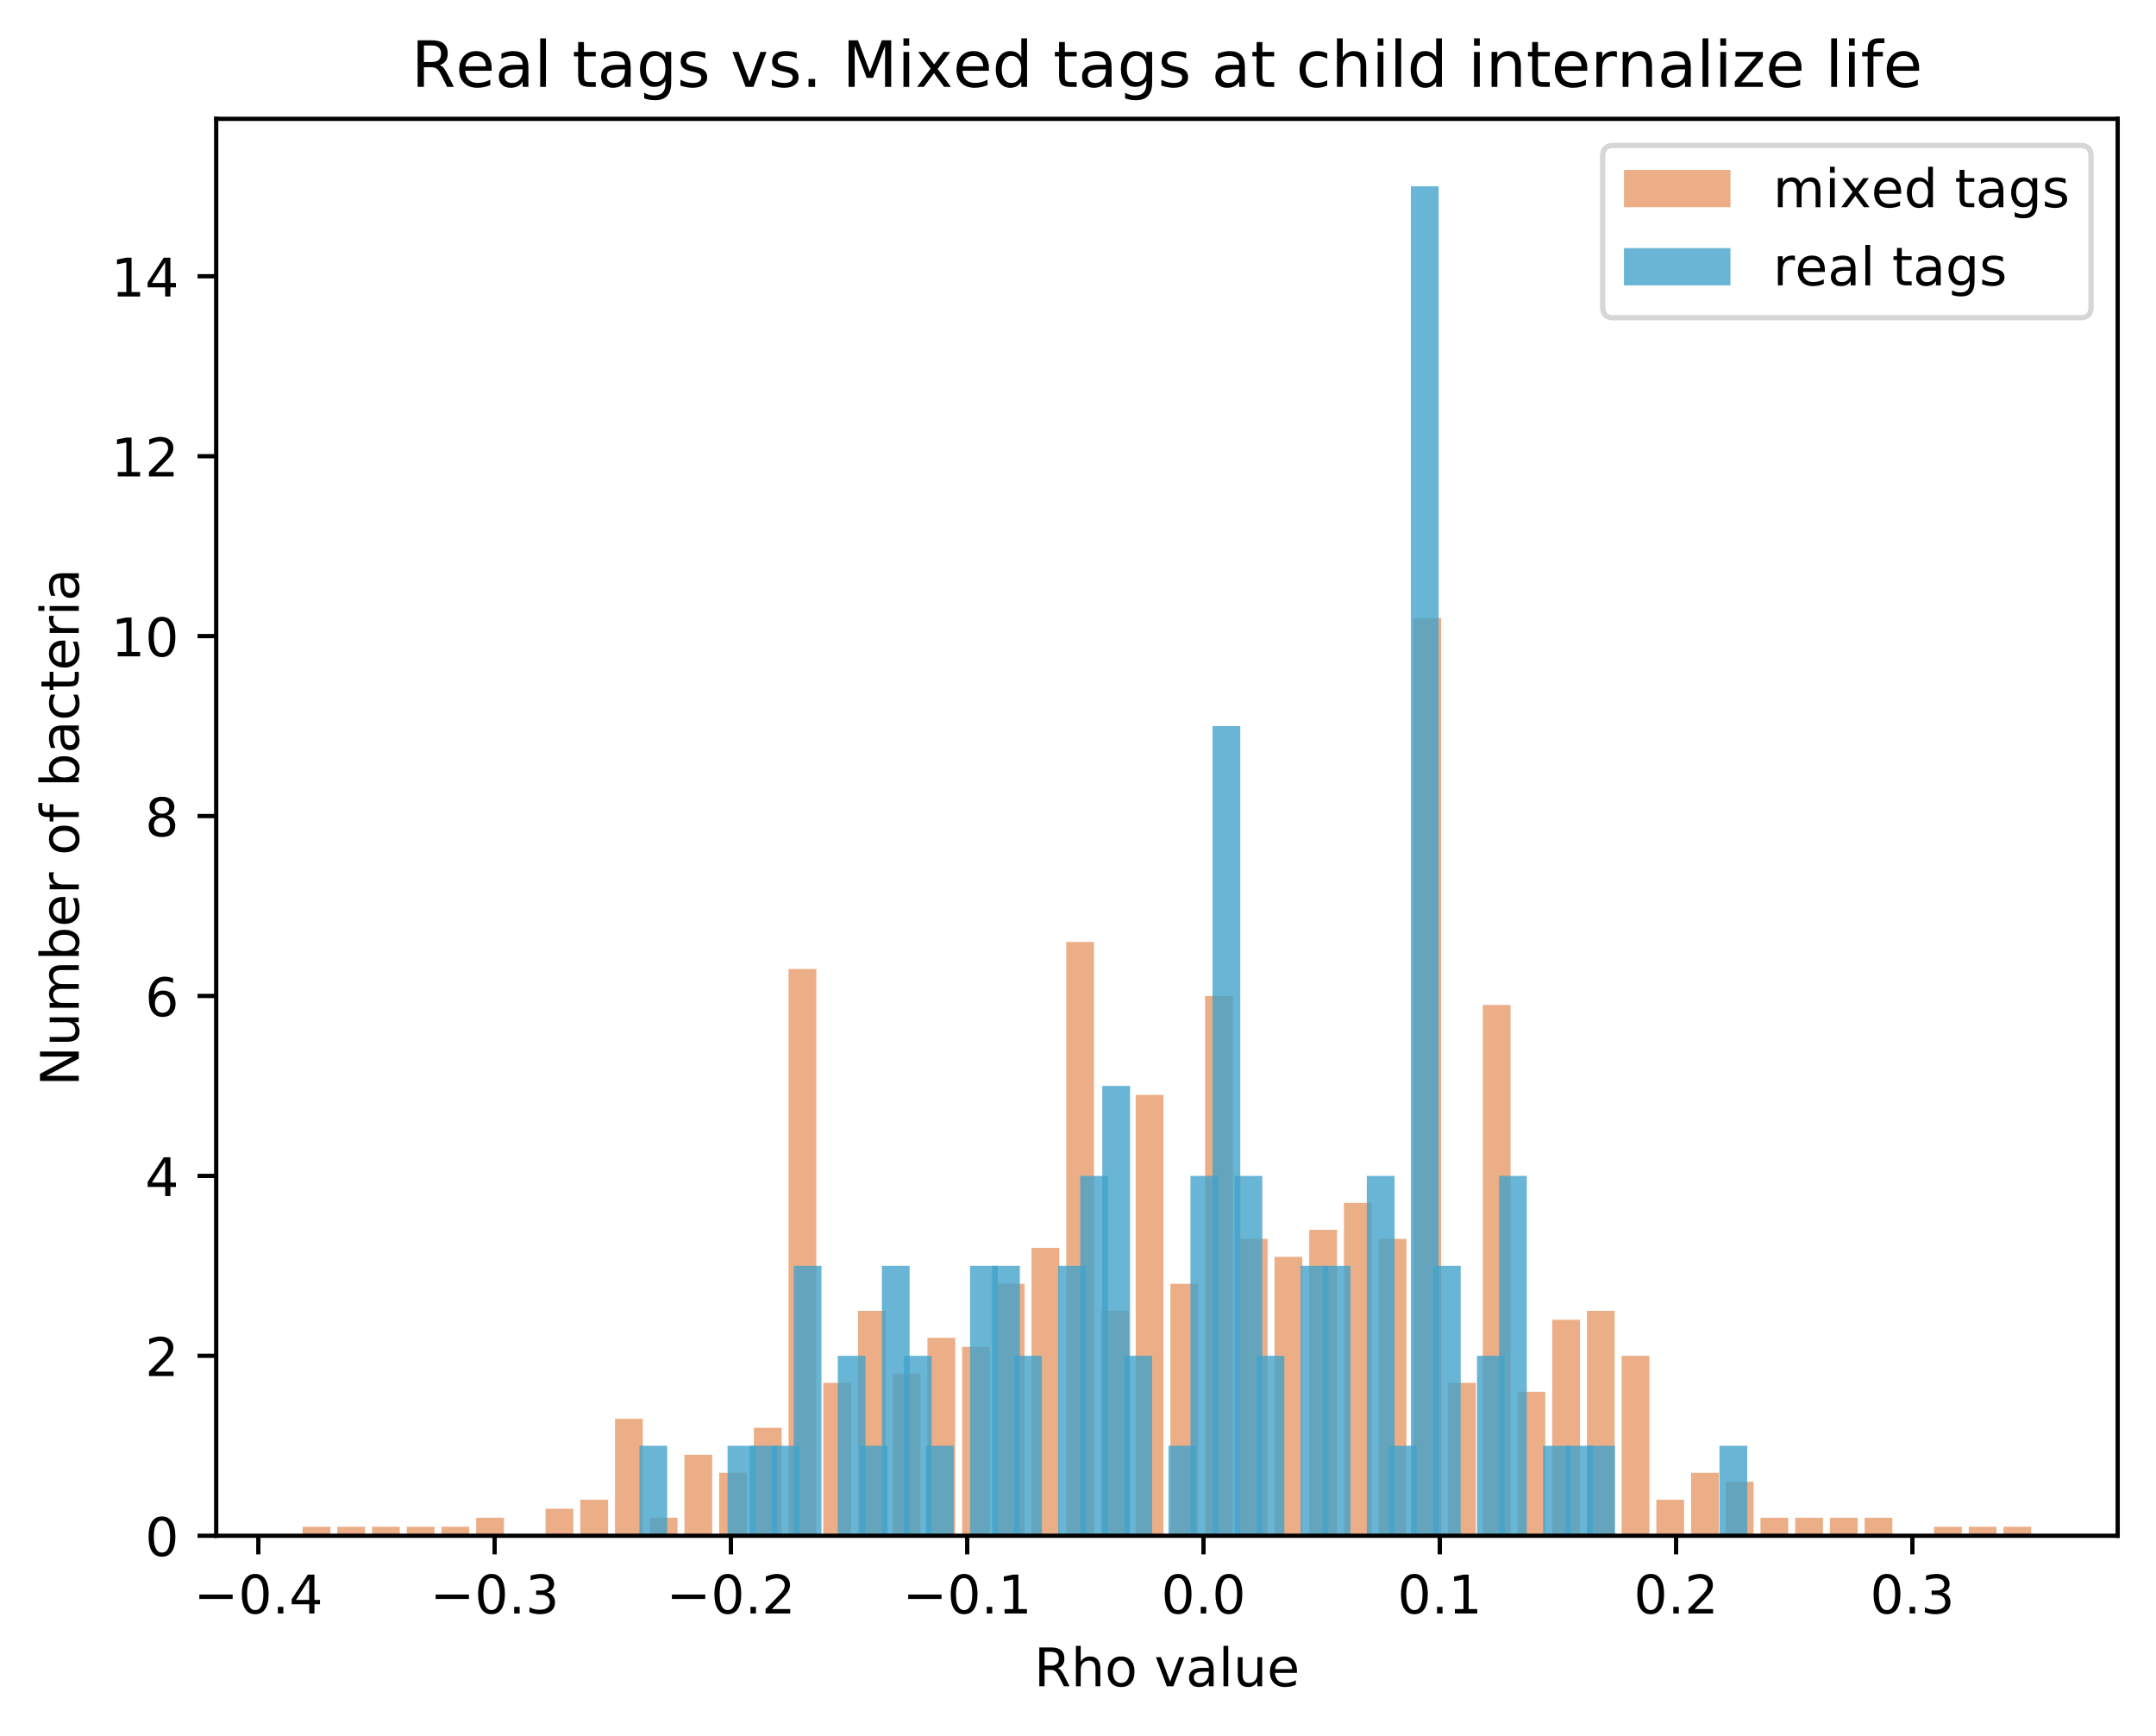 <?xml version="1.0" encoding="utf-8" standalone="no"?>
<!DOCTYPE svg PUBLIC "-//W3C//DTD SVG 1.1//EN"
  "http://www.w3.org/Graphics/SVG/1.1/DTD/svg11.dtd">
<!-- Created with matplotlib (https://matplotlib.org/) -->
<svg height="325.986pt" version="1.1" viewBox="0 0 404.923 325.986" width="404.923pt" xmlns="http://www.w3.org/2000/svg" xmlns:xlink="http://www.w3.org/1999/xlink">
 <defs>
  <style type="text/css">
*{stroke-linecap:butt;stroke-linejoin:round;}
  </style>
 </defs>
 <g id="figure_1">
  <g id="patch_1">
   <path d="M 0 325.986 
L 404.923 325.986 
L 404.923 0 
L 0 0 
z
" style="fill:#ffffff;"/>
  </g>
  <g id="axes_1">
   <g id="patch_2">
    <path d="M 40.603 288.43 
L 397.723 288.43 
L 397.723 22.318 
L 40.603 22.318 
z
" style="fill:#ffffff;"/>
   </g>
   <g id="patch_3">
    <path clip-path="url(#p28e04ba897)" d="M 56.836 288.43 
L 62.051 288.43 
L 62.051 286.741 
L 56.836 286.741 
z
" style="fill:#d95f0e;opacity:0.5;"/>
   </g>
   <g id="patch_4">
    <path clip-path="url(#p28e04ba897)" d="M 63.355 288.43 
L 68.57 288.43 
L 68.57 286.741 
L 63.355 286.741 
z
" style="fill:#d95f0e;opacity:0.5;"/>
   </g>
   <g id="patch_5">
    <path clip-path="url(#p28e04ba897)" d="M 69.874 288.43 
L 75.09 288.43 
L 75.09 286.741 
L 69.874 286.741 
z
" style="fill:#d95f0e;opacity:0.5;"/>
   </g>
   <g id="patch_6">
    <path clip-path="url(#p28e04ba897)" d="M 76.393 288.43 
L 81.609 288.43 
L 81.609 286.741 
L 76.393 286.741 
z
" style="fill:#d95f0e;opacity:0.5;"/>
   </g>
   <g id="patch_7">
    <path clip-path="url(#p28e04ba897)" d="M 82.913 288.43 
L 88.128 288.43 
L 88.128 286.741 
L 82.913 286.741 
z
" style="fill:#d95f0e;opacity:0.5;"/>
   </g>
   <g id="patch_8">
    <path clip-path="url(#p28e04ba897)" d="M 89.432 288.43 
L 94.647 288.43 
L 94.647 285.051 
L 89.432 285.051 
z
" style="fill:#d95f0e;opacity:0.5;"/>
   </g>
   <g id="patch_9">
    <path clip-path="url(#p28e04ba897)" d="M 95.951 288.43 
L 101.166 288.43 
L 101.166 288.43 
L 95.951 288.43 
z
" style="fill:#d95f0e;opacity:0.5;"/>
   </g>
   <g id="patch_10">
    <path clip-path="url(#p28e04ba897)" d="M 102.47 288.43 
L 107.685 288.43 
L 107.685 283.361 
L 102.47 283.361 
z
" style="fill:#d95f0e;opacity:0.5;"/>
   </g>
   <g id="patch_11">
    <path clip-path="url(#p28e04ba897)" d="M 108.989 288.43 
L 114.205 288.43 
L 114.205 281.672 
L 108.989 281.672 
z
" style="fill:#d95f0e;opacity:0.5;"/>
   </g>
   <g id="patch_12">
    <path clip-path="url(#p28e04ba897)" d="M 115.508 288.43 
L 120.724 288.43 
L 120.724 266.465 
L 115.508 266.465 
z
" style="fill:#d95f0e;opacity:0.5;"/>
   </g>
   <g id="patch_13">
    <path clip-path="url(#p28e04ba897)" d="M 122.028 288.43 
L 127.243 288.43 
L 127.243 285.051 
L 122.028 285.051 
z
" style="fill:#d95f0e;opacity:0.5;"/>
   </g>
   <g id="patch_14">
    <path clip-path="url(#p28e04ba897)" d="M 128.547 288.43 
L 133.762 288.43 
L 133.762 273.224 
L 128.547 273.224 
z
" style="fill:#d95f0e;opacity:0.5;"/>
   </g>
   <g id="patch_15">
    <path clip-path="url(#p28e04ba897)" d="M 135.066 288.43 
L 140.281 288.43 
L 140.281 276.603 
L 135.066 276.603 
z
" style="fill:#d95f0e;opacity:0.5;"/>
   </g>
   <g id="patch_16">
    <path clip-path="url(#p28e04ba897)" d="M 141.585 288.43 
L 146.8 288.43 
L 146.8 268.155 
L 141.585 268.155 
z
" style="fill:#d95f0e;opacity:0.5;"/>
   </g>
   <g id="patch_17">
    <path clip-path="url(#p28e04ba897)" d="M 148.104 288.43 
L 153.32 288.43 
L 153.32 181.985 
L 148.104 181.985 
z
" style="fill:#d95f0e;opacity:0.5;"/>
   </g>
   <g id="patch_18">
    <path clip-path="url(#p28e04ba897)" d="M 154.623 288.43 
L 159.839 288.43 
L 159.839 259.707 
L 154.623 259.707 
z
" style="fill:#d95f0e;opacity:0.5;"/>
   </g>
   <g id="patch_19">
    <path clip-path="url(#p28e04ba897)" d="M 161.143 288.43 
L 166.358 288.43 
L 166.358 246.19 
L 161.143 246.19 
z
" style="fill:#d95f0e;opacity:0.5;"/>
   </g>
   <g id="patch_20">
    <path clip-path="url(#p28e04ba897)" d="M 167.662 288.43 
L 172.877 288.43 
L 172.877 258.017 
L 167.662 258.017 
z
" style="fill:#d95f0e;opacity:0.5;"/>
   </g>
   <g id="patch_21">
    <path clip-path="url(#p28e04ba897)" d="M 174.181 288.43 
L 179.396 288.43 
L 179.396 251.259 
L 174.181 251.259 
z
" style="fill:#d95f0e;opacity:0.5;"/>
   </g>
   <g id="patch_22">
    <path clip-path="url(#p28e04ba897)" d="M 180.7 288.43 
L 185.915 288.43 
L 185.915 252.949 
L 180.7 252.949 
z
" style="fill:#d95f0e;opacity:0.5;"/>
   </g>
   <g id="patch_23">
    <path clip-path="url(#p28e04ba897)" d="M 187.219 288.43 
L 192.435 288.43 
L 192.435 241.121 
L 187.219 241.121 
z
" style="fill:#d95f0e;opacity:0.5;"/>
   </g>
   <g id="patch_24">
    <path clip-path="url(#p28e04ba897)" d="M 193.738 288.43 
L 198.954 288.43 
L 198.954 234.363 
L 193.738 234.363 
z
" style="fill:#d95f0e;opacity:0.5;"/>
   </g>
   <g id="patch_25">
    <path clip-path="url(#p28e04ba897)" d="M 200.258 288.43 
L 205.473 288.43 
L 205.473 176.917 
L 200.258 176.917 
z
" style="fill:#d95f0e;opacity:0.5;"/>
   </g>
   <g id="patch_26">
    <path clip-path="url(#p28e04ba897)" d="M 206.777 288.43 
L 211.992 288.43 
L 211.992 246.19 
L 206.777 246.19 
z
" style="fill:#d95f0e;opacity:0.5;"/>
   </g>
   <g id="patch_27">
    <path clip-path="url(#p28e04ba897)" d="M 213.296 288.43 
L 218.511 288.43 
L 218.511 205.64 
L 213.296 205.64 
z
" style="fill:#d95f0e;opacity:0.5;"/>
   </g>
   <g id="patch_28">
    <path clip-path="url(#p28e04ba897)" d="M 219.815 288.43 
L 225.03 288.43 
L 225.03 241.121 
L 219.815 241.121 
z
" style="fill:#d95f0e;opacity:0.5;"/>
   </g>
   <g id="patch_29">
    <path clip-path="url(#p28e04ba897)" d="M 226.334 288.43 
L 231.55 288.43 
L 231.55 187.054 
L 226.334 187.054 
z
" style="fill:#d95f0e;opacity:0.5;"/>
   </g>
   <g id="patch_30">
    <path clip-path="url(#p28e04ba897)" d="M 232.853 288.43 
L 238.069 288.43 
L 238.069 232.673 
L 232.853 232.673 
z
" style="fill:#d95f0e;opacity:0.5;"/>
   </g>
   <g id="patch_31">
    <path clip-path="url(#p28e04ba897)" d="M 239.373 288.43 
L 244.588 288.43 
L 244.588 236.053 
L 239.373 236.053 
z
" style="fill:#d95f0e;opacity:0.5;"/>
   </g>
   <g id="patch_32">
    <path clip-path="url(#p28e04ba897)" d="M 245.892 288.43 
L 251.107 288.43 
L 251.107 230.984 
L 245.892 230.984 
z
" style="fill:#d95f0e;opacity:0.5;"/>
   </g>
   <g id="patch_33">
    <path clip-path="url(#p28e04ba897)" d="M 252.411 288.43 
L 257.626 288.43 
L 257.626 225.915 
L 252.411 225.915 
z
" style="fill:#d95f0e;opacity:0.5;"/>
   </g>
   <g id="patch_34">
    <path clip-path="url(#p28e04ba897)" d="M 258.93 288.43 
L 264.145 288.43 
L 264.145 232.673 
L 258.93 232.673 
z
" style="fill:#d95f0e;opacity:0.5;"/>
   </g>
   <g id="patch_35">
    <path clip-path="url(#p28e04ba897)" d="M 265.449 288.43 
L 270.665 288.43 
L 270.665 116.091 
L 265.449 116.091 
z
" style="fill:#d95f0e;opacity:0.5;"/>
   </g>
   <g id="patch_36">
    <path clip-path="url(#p28e04ba897)" d="M 271.968 288.43 
L 277.184 288.43 
L 277.184 259.707 
L 271.968 259.707 
z
" style="fill:#d95f0e;opacity:0.5;"/>
   </g>
   <g id="patch_37">
    <path clip-path="url(#p28e04ba897)" d="M 278.488 288.43 
L 283.703 288.43 
L 283.703 188.744 
L 278.488 188.744 
z
" style="fill:#d95f0e;opacity:0.5;"/>
   </g>
   <g id="patch_38">
    <path clip-path="url(#p28e04ba897)" d="M 285.007 288.43 
L 290.222 288.43 
L 290.222 261.397 
L 285.007 261.397 
z
" style="fill:#d95f0e;opacity:0.5;"/>
   </g>
   <g id="patch_39">
    <path clip-path="url(#p28e04ba897)" d="M 291.526 288.43 
L 296.741 288.43 
L 296.741 247.88 
L 291.526 247.88 
z
" style="fill:#d95f0e;opacity:0.5;"/>
   </g>
   <g id="patch_40">
    <path clip-path="url(#p28e04ba897)" d="M 298.045 288.43 
L 303.26 288.43 
L 303.26 246.19 
L 298.045 246.19 
z
" style="fill:#d95f0e;opacity:0.5;"/>
   </g>
   <g id="patch_41">
    <path clip-path="url(#p28e04ba897)" d="M 304.564 288.43 
L 309.78 288.43 
L 309.78 254.638 
L 304.564 254.638 
z
" style="fill:#d95f0e;opacity:0.5;"/>
   </g>
   <g id="patch_42">
    <path clip-path="url(#p28e04ba897)" d="M 311.083 288.43 
L 316.299 288.43 
L 316.299 281.672 
L 311.083 281.672 
z
" style="fill:#d95f0e;opacity:0.5;"/>
   </g>
   <g id="patch_43">
    <path clip-path="url(#p28e04ba897)" d="M 317.603 288.43 
L 322.818 288.43 
L 322.818 276.603 
L 317.603 276.603 
z
" style="fill:#d95f0e;opacity:0.5;"/>
   </g>
   <g id="patch_44">
    <path clip-path="url(#p28e04ba897)" d="M 324.122 288.43 
L 329.337 288.43 
L 329.337 278.293 
L 324.122 278.293 
z
" style="fill:#d95f0e;opacity:0.5;"/>
   </g>
   <g id="patch_45">
    <path clip-path="url(#p28e04ba897)" d="M 330.641 288.43 
L 335.856 288.43 
L 335.856 285.051 
L 330.641 285.051 
z
" style="fill:#d95f0e;opacity:0.5;"/>
   </g>
   <g id="patch_46">
    <path clip-path="url(#p28e04ba897)" d="M 337.16 288.43 
L 342.375 288.43 
L 342.375 285.051 
L 337.16 285.051 
z
" style="fill:#d95f0e;opacity:0.5;"/>
   </g>
   <g id="patch_47">
    <path clip-path="url(#p28e04ba897)" d="M 343.679 288.43 
L 348.895 288.43 
L 348.895 285.051 
L 343.679 285.051 
z
" style="fill:#d95f0e;opacity:0.5;"/>
   </g>
   <g id="patch_48">
    <path clip-path="url(#p28e04ba897)" d="M 350.198 288.43 
L 355.414 288.43 
L 355.414 285.051 
L 350.198 285.051 
z
" style="fill:#d95f0e;opacity:0.5;"/>
   </g>
   <g id="patch_49">
    <path clip-path="url(#p28e04ba897)" d="M 356.718 288.43 
L 361.933 288.43 
L 361.933 288.43 
L 356.718 288.43 
z
" style="fill:#d95f0e;opacity:0.5;"/>
   </g>
   <g id="patch_50">
    <path clip-path="url(#p28e04ba897)" d="M 363.237 288.43 
L 368.452 288.43 
L 368.452 286.741 
L 363.237 286.741 
z
" style="fill:#d95f0e;opacity:0.5;"/>
   </g>
   <g id="patch_51">
    <path clip-path="url(#p28e04ba897)" d="M 369.756 288.43 
L 374.971 288.43 
L 374.971 286.741 
L 369.756 286.741 
z
" style="fill:#d95f0e;opacity:0.5;"/>
   </g>
   <g id="patch_52">
    <path clip-path="url(#p28e04ba897)" d="M 376.275 288.43 
L 381.49 288.43 
L 381.49 286.741 
L 376.275 286.741 
z
" style="fill:#d95f0e;opacity:0.5;"/>
   </g>
   <g id="patch_53">
    <path clip-path="url(#p28e04ba897)" d="M 120.089 288.43 
L 125.304 288.43 
L 125.304 271.534 
L 120.089 271.534 
z
" style="fill:#43a2ca;opacity:0.8;"/>
   </g>
   <g id="patch_54">
    <path clip-path="url(#p28e04ba897)" d="M 124.229 288.43 
L 129.444 288.43 
L 129.444 288.43 
L 124.229 288.43 
z
" style="fill:#43a2ca;opacity:0.8;"/>
   </g>
   <g id="patch_55">
    <path clip-path="url(#p28e04ba897)" d="M 128.368 288.43 
L 133.584 288.43 
L 133.584 288.43 
L 128.368 288.43 
z
" style="fill:#43a2ca;opacity:0.8;"/>
   </g>
   <g id="patch_56">
    <path clip-path="url(#p28e04ba897)" d="M 132.508 288.43 
L 137.724 288.43 
L 137.724 288.43 
L 132.508 288.43 
z
" style="fill:#43a2ca;opacity:0.8;"/>
   </g>
   <g id="patch_57">
    <path clip-path="url(#p28e04ba897)" d="M 136.648 288.43 
L 141.863 288.43 
L 141.863 271.534 
L 136.648 271.534 
z
" style="fill:#43a2ca;opacity:0.8;"/>
   </g>
   <g id="patch_58">
    <path clip-path="url(#p28e04ba897)" d="M 140.788 288.43 
L 146.003 288.43 
L 146.003 271.534 
L 140.788 271.534 
z
" style="fill:#43a2ca;opacity:0.8;"/>
   </g>
   <g id="patch_59">
    <path clip-path="url(#p28e04ba897)" d="M 144.928 288.43 
L 150.143 288.43 
L 150.143 271.534 
L 144.928 271.534 
z
" style="fill:#43a2ca;opacity:0.8;"/>
   </g>
   <g id="patch_60">
    <path clip-path="url(#p28e04ba897)" d="M 149.067 288.43 
L 154.283 288.43 
L 154.283 237.742 
L 149.067 237.742 
z
" style="fill:#43a2ca;opacity:0.8;"/>
   </g>
   <g id="patch_61">
    <path clip-path="url(#p28e04ba897)" d="M 153.207 288.43 
L 158.422 288.43 
L 158.422 288.43 
L 153.207 288.43 
z
" style="fill:#43a2ca;opacity:0.8;"/>
   </g>
   <g id="patch_62">
    <path clip-path="url(#p28e04ba897)" d="M 157.347 288.43 
L 162.562 288.43 
L 162.562 254.638 
L 157.347 254.638 
z
" style="fill:#43a2ca;opacity:0.8;"/>
   </g>
   <g id="patch_63">
    <path clip-path="url(#p28e04ba897)" d="M 161.487 288.43 
L 166.702 288.43 
L 166.702 271.534 
L 161.487 271.534 
z
" style="fill:#43a2ca;opacity:0.8;"/>
   </g>
   <g id="patch_64">
    <path clip-path="url(#p28e04ba897)" d="M 165.626 288.43 
L 170.842 288.43 
L 170.842 237.742 
L 165.626 237.742 
z
" style="fill:#43a2ca;opacity:0.8;"/>
   </g>
   <g id="patch_65">
    <path clip-path="url(#p28e04ba897)" d="M 169.766 288.43 
L 174.981 288.43 
L 174.981 254.638 
L 169.766 254.638 
z
" style="fill:#43a2ca;opacity:0.8;"/>
   </g>
   <g id="patch_66">
    <path clip-path="url(#p28e04ba897)" d="M 173.906 288.43 
L 179.121 288.43 
L 179.121 271.534 
L 173.906 271.534 
z
" style="fill:#43a2ca;opacity:0.8;"/>
   </g>
   <g id="patch_67">
    <path clip-path="url(#p28e04ba897)" d="M 178.046 288.43 
L 183.261 288.43 
L 183.261 288.43 
L 178.046 288.43 
z
" style="fill:#43a2ca;opacity:0.8;"/>
   </g>
   <g id="patch_68">
    <path clip-path="url(#p28e04ba897)" d="M 182.185 288.43 
L 187.401 288.43 
L 187.401 237.742 
L 182.185 237.742 
z
" style="fill:#43a2ca;opacity:0.8;"/>
   </g>
   <g id="patch_69">
    <path clip-path="url(#p28e04ba897)" d="M 186.325 288.43 
L 191.541 288.43 
L 191.541 237.742 
L 186.325 237.742 
z
" style="fill:#43a2ca;opacity:0.8;"/>
   </g>
   <g id="patch_70">
    <path clip-path="url(#p28e04ba897)" d="M 190.465 288.43 
L 195.68 288.43 
L 195.68 254.638 
L 190.465 254.638 
z
" style="fill:#43a2ca;opacity:0.8;"/>
   </g>
   <g id="patch_71">
    <path clip-path="url(#p28e04ba897)" d="M 194.605 288.43 
L 199.82 288.43 
L 199.82 288.43 
L 194.605 288.43 
z
" style="fill:#43a2ca;opacity:0.8;"/>
   </g>
   <g id="patch_72">
    <path clip-path="url(#p28e04ba897)" d="M 198.744 288.43 
L 203.96 288.43 
L 203.96 237.742 
L 198.744 237.742 
z
" style="fill:#43a2ca;opacity:0.8;"/>
   </g>
   <g id="patch_73">
    <path clip-path="url(#p28e04ba897)" d="M 202.884 288.43 
L 208.1 288.43 
L 208.1 220.846 
L 202.884 220.846 
z
" style="fill:#43a2ca;opacity:0.8;"/>
   </g>
   <g id="patch_74">
    <path clip-path="url(#p28e04ba897)" d="M 207.024 288.43 
L 212.239 288.43 
L 212.239 203.95 
L 207.024 203.95 
z
" style="fill:#43a2ca;opacity:0.8;"/>
   </g>
   <g id="patch_75">
    <path clip-path="url(#p28e04ba897)" d="M 211.164 288.43 
L 216.379 288.43 
L 216.379 254.638 
L 211.164 254.638 
z
" style="fill:#43a2ca;opacity:0.8;"/>
   </g>
   <g id="patch_76">
    <path clip-path="url(#p28e04ba897)" d="M 215.304 288.43 
L 220.519 288.43 
L 220.519 288.43 
L 215.304 288.43 
z
" style="fill:#43a2ca;opacity:0.8;"/>
   </g>
   <g id="patch_77">
    <path clip-path="url(#p28e04ba897)" d="M 219.443 288.43 
L 224.659 288.43 
L 224.659 271.534 
L 219.443 271.534 
z
" style="fill:#43a2ca;opacity:0.8;"/>
   </g>
   <g id="patch_78">
    <path clip-path="url(#p28e04ba897)" d="M 223.583 288.43 
L 228.798 288.43 
L 228.798 220.846 
L 223.583 220.846 
z
" style="fill:#43a2ca;opacity:0.8;"/>
   </g>
   <g id="patch_79">
    <path clip-path="url(#p28e04ba897)" d="M 227.723 288.43 
L 232.938 288.43 
L 232.938 136.366 
L 227.723 136.366 
z
" style="fill:#43a2ca;opacity:0.8;"/>
   </g>
   <g id="patch_80">
    <path clip-path="url(#p28e04ba897)" d="M 231.863 288.43 
L 237.078 288.43 
L 237.078 220.846 
L 231.863 220.846 
z
" style="fill:#43a2ca;opacity:0.8;"/>
   </g>
   <g id="patch_81">
    <path clip-path="url(#p28e04ba897)" d="M 236.002 288.43 
L 241.218 288.43 
L 241.218 254.638 
L 236.002 254.638 
z
" style="fill:#43a2ca;opacity:0.8;"/>
   </g>
   <g id="patch_82">
    <path clip-path="url(#p28e04ba897)" d="M 240.142 288.43 
L 245.358 288.43 
L 245.358 288.43 
L 240.142 288.43 
z
" style="fill:#43a2ca;opacity:0.8;"/>
   </g>
   <g id="patch_83">
    <path clip-path="url(#p28e04ba897)" d="M 244.282 288.43 
L 249.497 288.43 
L 249.497 237.742 
L 244.282 237.742 
z
" style="fill:#43a2ca;opacity:0.8;"/>
   </g>
   <g id="patch_84">
    <path clip-path="url(#p28e04ba897)" d="M 248.422 288.43 
L 253.637 288.43 
L 253.637 237.742 
L 248.422 237.742 
z
" style="fill:#43a2ca;opacity:0.8;"/>
   </g>
   <g id="patch_85">
    <path clip-path="url(#p28e04ba897)" d="M 252.561 288.43 
L 257.777 288.43 
L 257.777 288.43 
L 252.561 288.43 
z
" style="fill:#43a2ca;opacity:0.8;"/>
   </g>
   <g id="patch_86">
    <path clip-path="url(#p28e04ba897)" d="M 256.701 288.43 
L 261.917 288.43 
L 261.917 220.846 
L 256.701 220.846 
z
" style="fill:#43a2ca;opacity:0.8;"/>
   </g>
   <g id="patch_87">
    <path clip-path="url(#p28e04ba897)" d="M 260.841 288.43 
L 266.056 288.43 
L 266.056 271.534 
L 260.841 271.534 
z
" style="fill:#43a2ca;opacity:0.8;"/>
   </g>
   <g id="patch_88">
    <path clip-path="url(#p28e04ba897)" d="M 264.981 288.43 
L 270.196 288.43 
L 270.196 34.99 
L 264.981 34.99 
z
" style="fill:#43a2ca;opacity:0.8;"/>
   </g>
   <g id="patch_89">
    <path clip-path="url(#p28e04ba897)" d="M 269.121 288.43 
L 274.336 288.43 
L 274.336 237.742 
L 269.121 237.742 
z
" style="fill:#43a2ca;opacity:0.8;"/>
   </g>
   <g id="patch_90">
    <path clip-path="url(#p28e04ba897)" d="M 273.26 288.43 
L 278.476 288.43 
L 278.476 288.43 
L 273.26 288.43 
z
" style="fill:#43a2ca;opacity:0.8;"/>
   </g>
   <g id="patch_91">
    <path clip-path="url(#p28e04ba897)" d="M 277.4 288.43 
L 282.615 288.43 
L 282.615 254.638 
L 277.4 254.638 
z
" style="fill:#43a2ca;opacity:0.8;"/>
   </g>
   <g id="patch_92">
    <path clip-path="url(#p28e04ba897)" d="M 281.54 288.43 
L 286.755 288.43 
L 286.755 220.846 
L 281.54 220.846 
z
" style="fill:#43a2ca;opacity:0.8;"/>
   </g>
   <g id="patch_93">
    <path clip-path="url(#p28e04ba897)" d="M 285.68 288.43 
L 290.895 288.43 
L 290.895 288.43 
L 285.68 288.43 
z
" style="fill:#43a2ca;opacity:0.8;"/>
   </g>
   <g id="patch_94">
    <path clip-path="url(#p28e04ba897)" d="M 289.819 288.43 
L 295.035 288.43 
L 295.035 271.534 
L 289.819 271.534 
z
" style="fill:#43a2ca;opacity:0.8;"/>
   </g>
   <g id="patch_95">
    <path clip-path="url(#p28e04ba897)" d="M 293.959 288.43 
L 299.174 288.43 
L 299.174 271.534 
L 293.959 271.534 
z
" style="fill:#43a2ca;opacity:0.8;"/>
   </g>
   <g id="patch_96">
    <path clip-path="url(#p28e04ba897)" d="M 298.099 288.43 
L 303.314 288.43 
L 303.314 271.534 
L 298.099 271.534 
z
" style="fill:#43a2ca;opacity:0.8;"/>
   </g>
   <g id="patch_97">
    <path clip-path="url(#p28e04ba897)" d="M 302.239 288.43 
L 307.454 288.43 
L 307.454 288.43 
L 302.239 288.43 
z
" style="fill:#43a2ca;opacity:0.8;"/>
   </g>
   <g id="patch_98">
    <path clip-path="url(#p28e04ba897)" d="M 306.378 288.43 
L 311.594 288.43 
L 311.594 288.43 
L 306.378 288.43 
z
" style="fill:#43a2ca;opacity:0.8;"/>
   </g>
   <g id="patch_99">
    <path clip-path="url(#p28e04ba897)" d="M 310.518 288.43 
L 315.734 288.43 
L 315.734 288.43 
L 310.518 288.43 
z
" style="fill:#43a2ca;opacity:0.8;"/>
   </g>
   <g id="patch_100">
    <path clip-path="url(#p28e04ba897)" d="M 314.658 288.43 
L 319.873 288.43 
L 319.873 288.43 
L 314.658 288.43 
z
" style="fill:#43a2ca;opacity:0.8;"/>
   </g>
   <g id="patch_101">
    <path clip-path="url(#p28e04ba897)" d="M 318.798 288.43 
L 324.013 288.43 
L 324.013 288.43 
L 318.798 288.43 
z
" style="fill:#43a2ca;opacity:0.8;"/>
   </g>
   <g id="patch_102">
    <path clip-path="url(#p28e04ba897)" d="M 322.938 288.43 
L 328.153 288.43 
L 328.153 271.534 
L 322.938 271.534 
z
" style="fill:#43a2ca;opacity:0.8;"/>
   </g>
   <g id="matplotlib.axis_1">
    <g id="xtick_1">
     <g id="line2d_1">
      <defs>
       <path d="M 0 0 
L 0 3.5 
" id="m4d5353b022" style="stroke:#000000;stroke-width:0.8;"/>
      </defs>
      <g>
       <use style="stroke:#000000;stroke-width:0.8;" x="48.518" xlink:href="#m4d5353b022" y="288.43"/>
      </g>
     </g>
     <g id="text_1">
      <!-- −0.4 -->
      <defs>
       <path d="M 10.594 35.5 
L 73.188 35.5 
L 73.188 27.203 
L 10.594 27.203 
z
" id="DejaVuSans-8722"/>
       <path d="M 31.781 66.406 
Q 24.172 66.406 20.328 58.906 
Q 16.5 51.422 16.5 36.375 
Q 16.5 21.391 20.328 13.891 
Q 24.172 6.391 31.781 6.391 
Q 39.453 6.391 43.281 13.891 
Q 47.125 21.391 47.125 36.375 
Q 47.125 51.422 43.281 58.906 
Q 39.453 66.406 31.781 66.406 
z
M 31.781 74.219 
Q 44.047 74.219 50.516 64.516 
Q 56.984 54.828 56.984 36.375 
Q 56.984 17.969 50.516 8.266 
Q 44.047 -1.422 31.781 -1.422 
Q 19.531 -1.422 13.062 8.266 
Q 6.594 17.969 6.594 36.375 
Q 6.594 54.828 13.062 64.516 
Q 19.531 74.219 31.781 74.219 
z
" id="DejaVuSans-48"/>
       <path d="M 10.688 12.406 
L 21 12.406 
L 21 0 
L 10.688 0 
z
" id="DejaVuSans-46"/>
       <path d="M 37.797 64.312 
L 12.891 25.391 
L 37.797 25.391 
z
M 35.203 72.906 
L 47.609 72.906 
L 47.609 25.391 
L 58.016 25.391 
L 58.016 17.188 
L 47.609 17.188 
L 47.609 0 
L 37.797 0 
L 37.797 17.188 
L 4.891 17.188 
L 4.891 26.703 
z
" id="DejaVuSans-52"/>
      </defs>
      <g transform="translate(36.376 303.029)scale(0.1 -0.1)">
       <use xlink:href="#DejaVuSans-8722"/>
       <use x="83.789" xlink:href="#DejaVuSans-48"/>
       <use x="147.412" xlink:href="#DejaVuSans-46"/>
       <use x="179.199" xlink:href="#DejaVuSans-52"/>
      </g>
     </g>
    </g>
    <g id="xtick_2">
     <g id="line2d_2">
      <g>
       <use style="stroke:#000000;stroke-width:0.8;" x="92.897" xlink:href="#m4d5353b022" y="288.43"/>
      </g>
     </g>
     <g id="text_2">
      <!-- −0.3 -->
      <defs>
       <path d="M 40.578 39.312 
Q 47.656 37.797 51.625 33 
Q 55.609 28.219 55.609 21.188 
Q 55.609 10.406 48.188 4.484 
Q 40.766 -1.422 27.094 -1.422 
Q 22.516 -1.422 17.656 -0.516 
Q 12.797 0.391 7.625 2.203 
L 7.625 11.719 
Q 11.719 9.328 16.594 8.109 
Q 21.484 6.891 26.812 6.891 
Q 36.078 6.891 40.938 10.547 
Q 45.797 14.203 45.797 21.188 
Q 45.797 27.641 41.281 31.266 
Q 36.766 34.906 28.719 34.906 
L 20.219 34.906 
L 20.219 43.016 
L 29.109 43.016 
Q 36.375 43.016 40.234 45.922 
Q 44.094 48.828 44.094 54.297 
Q 44.094 59.906 40.109 62.906 
Q 36.141 65.922 28.719 65.922 
Q 24.656 65.922 20.016 65.031 
Q 15.375 64.156 9.812 62.312 
L 9.812 71.094 
Q 15.438 72.656 20.344 73.438 
Q 25.25 74.219 29.594 74.219 
Q 40.828 74.219 47.359 69.109 
Q 53.906 64.016 53.906 55.328 
Q 53.906 49.266 50.438 45.094 
Q 46.969 40.922 40.578 39.312 
z
" id="DejaVuSans-51"/>
      </defs>
      <g transform="translate(80.755 303.029)scale(0.1 -0.1)">
       <use xlink:href="#DejaVuSans-8722"/>
       <use x="83.789" xlink:href="#DejaVuSans-48"/>
       <use x="147.412" xlink:href="#DejaVuSans-46"/>
       <use x="179.199" xlink:href="#DejaVuSans-51"/>
      </g>
     </g>
    </g>
    <g id="xtick_3">
     <g id="line2d_3">
      <g>
       <use style="stroke:#000000;stroke-width:0.8;" x="137.276" xlink:href="#m4d5353b022" y="288.43"/>
      </g>
     </g>
     <g id="text_3">
      <!-- −0.2 -->
      <defs>
       <path d="M 19.188 8.297 
L 53.609 8.297 
L 53.609 0 
L 7.328 0 
L 7.328 8.297 
Q 12.938 14.109 22.625 23.891 
Q 32.328 33.688 34.812 36.531 
Q 39.547 41.844 41.422 45.531 
Q 43.312 49.219 43.312 52.781 
Q 43.312 58.594 39.234 62.25 
Q 35.156 65.922 28.609 65.922 
Q 23.969 65.922 18.812 64.312 
Q 13.672 62.703 7.812 59.422 
L 7.812 69.391 
Q 13.766 71.781 18.938 73 
Q 24.125 74.219 28.422 74.219 
Q 39.75 74.219 46.484 68.547 
Q 53.219 62.891 53.219 53.422 
Q 53.219 48.922 51.531 44.891 
Q 49.859 40.875 45.406 35.406 
Q 44.188 33.984 37.641 27.219 
Q 31.109 20.453 19.188 8.297 
z
" id="DejaVuSans-50"/>
      </defs>
      <g transform="translate(125.134 303.029)scale(0.1 -0.1)">
       <use xlink:href="#DejaVuSans-8722"/>
       <use x="83.789" xlink:href="#DejaVuSans-48"/>
       <use x="147.412" xlink:href="#DejaVuSans-46"/>
       <use x="179.199" xlink:href="#DejaVuSans-50"/>
      </g>
     </g>
    </g>
    <g id="xtick_4">
     <g id="line2d_4">
      <g>
       <use style="stroke:#000000;stroke-width:0.8;" x="181.654" xlink:href="#m4d5353b022" y="288.43"/>
      </g>
     </g>
     <g id="text_4">
      <!-- −0.1 -->
      <defs>
       <path d="M 12.406 8.297 
L 28.516 8.297 
L 28.516 63.922 
L 10.984 60.406 
L 10.984 69.391 
L 28.422 72.906 
L 38.281 72.906 
L 38.281 8.297 
L 54.391 8.297 
L 54.391 0 
L 12.406 0 
z
" id="DejaVuSans-49"/>
      </defs>
      <g transform="translate(169.513 303.029)scale(0.1 -0.1)">
       <use xlink:href="#DejaVuSans-8722"/>
       <use x="83.789" xlink:href="#DejaVuSans-48"/>
       <use x="147.412" xlink:href="#DejaVuSans-46"/>
       <use x="179.199" xlink:href="#DejaVuSans-49"/>
      </g>
     </g>
    </g>
    <g id="xtick_5">
     <g id="line2d_5">
      <g>
       <use style="stroke:#000000;stroke-width:0.8;" x="226.033" xlink:href="#m4d5353b022" y="288.43"/>
      </g>
     </g>
     <g id="text_5">
      <!-- 0.0 -->
      <g transform="translate(218.082 303.029)scale(0.1 -0.1)">
       <use xlink:href="#DejaVuSans-48"/>
       <use x="63.623" xlink:href="#DejaVuSans-46"/>
       <use x="95.41" xlink:href="#DejaVuSans-48"/>
      </g>
     </g>
    </g>
    <g id="xtick_6">
     <g id="line2d_6">
      <g>
       <use style="stroke:#000000;stroke-width:0.8;" x="270.412" xlink:href="#m4d5353b022" y="288.43"/>
      </g>
     </g>
     <g id="text_6">
      <!-- 0.1 -->
      <g transform="translate(262.461 303.029)scale(0.1 -0.1)">
       <use xlink:href="#DejaVuSans-48"/>
       <use x="63.623" xlink:href="#DejaVuSans-46"/>
       <use x="95.41" xlink:href="#DejaVuSans-49"/>
      </g>
     </g>
    </g>
    <g id="xtick_7">
     <g id="line2d_7">
      <g>
       <use style="stroke:#000000;stroke-width:0.8;" x="314.791" xlink:href="#m4d5353b022" y="288.43"/>
      </g>
     </g>
     <g id="text_7">
      <!-- 0.2 -->
      <g transform="translate(306.84 303.029)scale(0.1 -0.1)">
       <use xlink:href="#DejaVuSans-48"/>
       <use x="63.623" xlink:href="#DejaVuSans-46"/>
       <use x="95.41" xlink:href="#DejaVuSans-50"/>
      </g>
     </g>
    </g>
    <g id="xtick_8">
     <g id="line2d_8">
      <g>
       <use style="stroke:#000000;stroke-width:0.8;" x="359.17" xlink:href="#m4d5353b022" y="288.43"/>
      </g>
     </g>
     <g id="text_8">
      <!-- 0.3 -->
      <g transform="translate(351.219 303.029)scale(0.1 -0.1)">
       <use xlink:href="#DejaVuSans-48"/>
       <use x="63.623" xlink:href="#DejaVuSans-46"/>
       <use x="95.41" xlink:href="#DejaVuSans-51"/>
      </g>
     </g>
    </g>
    <g id="text_9">
     <!-- Rho value -->
     <defs>
      <path d="M 44.391 34.188 
Q 47.562 33.109 50.562 29.594 
Q 53.562 26.078 56.594 19.922 
L 66.609 0 
L 56 0 
L 46.688 18.703 
Q 43.062 26.031 39.672 28.422 
Q 36.281 30.812 30.422 30.812 
L 19.672 30.812 
L 19.672 0 
L 9.812 0 
L 9.812 72.906 
L 32.078 72.906 
Q 44.578 72.906 50.734 67.672 
Q 56.891 62.453 56.891 51.906 
Q 56.891 45.016 53.688 40.469 
Q 50.484 35.938 44.391 34.188 
z
M 19.672 64.797 
L 19.672 38.922 
L 32.078 38.922 
Q 39.203 38.922 42.844 42.219 
Q 46.484 45.516 46.484 51.906 
Q 46.484 58.297 42.844 61.547 
Q 39.203 64.797 32.078 64.797 
z
" id="DejaVuSans-82"/>
      <path d="M 54.891 33.016 
L 54.891 0 
L 45.906 0 
L 45.906 32.719 
Q 45.906 40.484 42.875 44.328 
Q 39.844 48.188 33.797 48.188 
Q 26.516 48.188 22.312 43.547 
Q 18.109 38.922 18.109 30.906 
L 18.109 0 
L 9.078 0 
L 9.078 75.984 
L 18.109 75.984 
L 18.109 46.188 
Q 21.344 51.125 25.703 53.562 
Q 30.078 56 35.797 56 
Q 45.219 56 50.047 50.172 
Q 54.891 44.344 54.891 33.016 
z
" id="DejaVuSans-104"/>
      <path d="M 30.609 48.391 
Q 23.391 48.391 19.188 42.75 
Q 14.984 37.109 14.984 27.297 
Q 14.984 17.484 19.156 11.844 
Q 23.344 6.203 30.609 6.203 
Q 37.797 6.203 41.984 11.859 
Q 46.188 17.531 46.188 27.297 
Q 46.188 37.016 41.984 42.703 
Q 37.797 48.391 30.609 48.391 
z
M 30.609 56 
Q 42.328 56 49.016 48.375 
Q 55.719 40.766 55.719 27.297 
Q 55.719 13.875 49.016 6.219 
Q 42.328 -1.422 30.609 -1.422 
Q 18.844 -1.422 12.172 6.219 
Q 5.516 13.875 5.516 27.297 
Q 5.516 40.766 12.172 48.375 
Q 18.844 56 30.609 56 
z
" id="DejaVuSans-111"/>
      <path id="DejaVuSans-32"/>
      <path d="M 2.984 54.688 
L 12.5 54.688 
L 29.594 8.797 
L 46.688 54.688 
L 56.203 54.688 
L 35.688 0 
L 23.484 0 
z
" id="DejaVuSans-118"/>
      <path d="M 34.281 27.484 
Q 23.391 27.484 19.188 25 
Q 14.984 22.516 14.984 16.5 
Q 14.984 11.719 18.141 8.906 
Q 21.297 6.109 26.703 6.109 
Q 34.188 6.109 38.703 11.406 
Q 43.219 16.703 43.219 25.484 
L 43.219 27.484 
z
M 52.203 31.203 
L 52.203 0 
L 43.219 0 
L 43.219 8.297 
Q 40.141 3.328 35.547 0.953 
Q 30.953 -1.422 24.312 -1.422 
Q 15.922 -1.422 10.953 3.297 
Q 6 8.016 6 15.922 
Q 6 25.141 12.172 29.828 
Q 18.359 34.516 30.609 34.516 
L 43.219 34.516 
L 43.219 35.406 
Q 43.219 41.609 39.141 45 
Q 35.062 48.391 27.688 48.391 
Q 23 48.391 18.547 47.266 
Q 14.109 46.141 10.016 43.891 
L 10.016 52.203 
Q 14.938 54.109 19.578 55.047 
Q 24.219 56 28.609 56 
Q 40.484 56 46.344 49.844 
Q 52.203 43.703 52.203 31.203 
z
" id="DejaVuSans-97"/>
      <path d="M 9.422 75.984 
L 18.406 75.984 
L 18.406 0 
L 9.422 0 
z
" id="DejaVuSans-108"/>
      <path d="M 8.5 21.578 
L 8.5 54.688 
L 17.484 54.688 
L 17.484 21.922 
Q 17.484 14.156 20.5 10.266 
Q 23.531 6.391 29.594 6.391 
Q 36.859 6.391 41.078 11.031 
Q 45.312 15.672 45.312 23.688 
L 45.312 54.688 
L 54.297 54.688 
L 54.297 0 
L 45.312 0 
L 45.312 8.406 
Q 42.047 3.422 37.719 1 
Q 33.406 -1.422 27.688 -1.422 
Q 18.266 -1.422 13.375 4.438 
Q 8.5 10.297 8.5 21.578 
z
M 31.109 56 
z
" id="DejaVuSans-117"/>
      <path d="M 56.203 29.594 
L 56.203 25.203 
L 14.891 25.203 
Q 15.484 15.922 20.484 11.062 
Q 25.484 6.203 34.422 6.203 
Q 39.594 6.203 44.453 7.469 
Q 49.312 8.734 54.109 11.281 
L 54.109 2.781 
Q 49.266 0.734 44.188 -0.344 
Q 39.109 -1.422 33.891 -1.422 
Q 20.797 -1.422 13.156 6.188 
Q 5.516 13.812 5.516 26.812 
Q 5.516 40.234 12.766 48.109 
Q 20.016 56 32.328 56 
Q 43.359 56 49.781 48.891 
Q 56.203 41.797 56.203 29.594 
z
M 47.219 32.234 
Q 47.125 39.594 43.094 43.984 
Q 39.062 48.391 32.422 48.391 
Q 24.906 48.391 20.391 44.141 
Q 15.875 39.891 15.188 32.172 
z
" id="DejaVuSans-101"/>
     </defs>
     <g transform="translate(194.214 316.707)scale(0.1 -0.1)">
      <use xlink:href="#DejaVuSans-82"/>
      <use x="69.482" xlink:href="#DejaVuSans-104"/>
      <use x="132.861" xlink:href="#DejaVuSans-111"/>
      <use x="194.043" xlink:href="#DejaVuSans-32"/>
      <use x="225.83" xlink:href="#DejaVuSans-118"/>
      <use x="285.01" xlink:href="#DejaVuSans-97"/>
      <use x="346.289" xlink:href="#DejaVuSans-108"/>
      <use x="374.072" xlink:href="#DejaVuSans-117"/>
      <use x="437.451" xlink:href="#DejaVuSans-101"/>
     </g>
    </g>
   </g>
   <g id="matplotlib.axis_2">
    <g id="ytick_1">
     <g id="line2d_9">
      <defs>
       <path d="M 0 0 
L -3.5 0 
" id="m303fdae600" style="stroke:#000000;stroke-width:0.8;"/>
      </defs>
      <g>
       <use style="stroke:#000000;stroke-width:0.8;" x="40.603" xlink:href="#m303fdae600" y="288.43"/>
      </g>
     </g>
     <g id="text_10">
      <!-- 0 -->
      <g transform="translate(27.241 292.229)scale(0.1 -0.1)">
       <use xlink:href="#DejaVuSans-48"/>
      </g>
     </g>
    </g>
    <g id="ytick_2">
     <g id="line2d_10">
      <g>
       <use style="stroke:#000000;stroke-width:0.8;" x="40.603" xlink:href="#m303fdae600" y="254.638"/>
      </g>
     </g>
     <g id="text_11">
      <!-- 2 -->
      <g transform="translate(27.241 258.437)scale(0.1 -0.1)">
       <use xlink:href="#DejaVuSans-50"/>
      </g>
     </g>
    </g>
    <g id="ytick_3">
     <g id="line2d_11">
      <g>
       <use style="stroke:#000000;stroke-width:0.8;" x="40.603" xlink:href="#m303fdae600" y="220.846"/>
      </g>
     </g>
     <g id="text_12">
      <!-- 4 -->
      <g transform="translate(27.241 224.645)scale(0.1 -0.1)">
       <use xlink:href="#DejaVuSans-52"/>
      </g>
     </g>
    </g>
    <g id="ytick_4">
     <g id="line2d_12">
      <g>
       <use style="stroke:#000000;stroke-width:0.8;" x="40.603" xlink:href="#m303fdae600" y="187.054"/>
      </g>
     </g>
     <g id="text_13">
      <!-- 6 -->
      <defs>
       <path d="M 33.016 40.375 
Q 26.375 40.375 22.484 35.828 
Q 18.609 31.297 18.609 23.391 
Q 18.609 15.531 22.484 10.953 
Q 26.375 6.391 33.016 6.391 
Q 39.656 6.391 43.531 10.953 
Q 47.406 15.531 47.406 23.391 
Q 47.406 31.297 43.531 35.828 
Q 39.656 40.375 33.016 40.375 
z
M 52.594 71.297 
L 52.594 62.312 
Q 48.875 64.062 45.094 64.984 
Q 41.312 65.922 37.594 65.922 
Q 27.828 65.922 22.672 59.328 
Q 17.531 52.734 16.797 39.406 
Q 19.672 43.656 24.016 45.922 
Q 28.375 48.188 33.594 48.188 
Q 44.578 48.188 50.953 41.516 
Q 57.328 34.859 57.328 23.391 
Q 57.328 12.156 50.688 5.359 
Q 44.047 -1.422 33.016 -1.422 
Q 20.359 -1.422 13.672 8.266 
Q 6.984 17.969 6.984 36.375 
Q 6.984 53.656 15.188 63.938 
Q 23.391 74.219 37.203 74.219 
Q 40.922 74.219 44.703 73.484 
Q 48.484 72.75 52.594 71.297 
z
" id="DejaVuSans-54"/>
      </defs>
      <g transform="translate(27.241 190.853)scale(0.1 -0.1)">
       <use xlink:href="#DejaVuSans-54"/>
      </g>
     </g>
    </g>
    <g id="ytick_5">
     <g id="line2d_13">
      <g>
       <use style="stroke:#000000;stroke-width:0.8;" x="40.603" xlink:href="#m303fdae600" y="153.262"/>
      </g>
     </g>
     <g id="text_14">
      <!-- 8 -->
      <defs>
       <path d="M 31.781 34.625 
Q 24.75 34.625 20.719 30.859 
Q 16.703 27.094 16.703 20.516 
Q 16.703 13.922 20.719 10.156 
Q 24.75 6.391 31.781 6.391 
Q 38.812 6.391 42.859 10.172 
Q 46.922 13.969 46.922 20.516 
Q 46.922 27.094 42.891 30.859 
Q 38.875 34.625 31.781 34.625 
z
M 21.922 38.812 
Q 15.578 40.375 12.031 44.719 
Q 8.5 49.078 8.5 55.328 
Q 8.5 64.062 14.719 69.141 
Q 20.953 74.219 31.781 74.219 
Q 42.672 74.219 48.875 69.141 
Q 55.078 64.062 55.078 55.328 
Q 55.078 49.078 51.531 44.719 
Q 48 40.375 41.703 38.812 
Q 48.828 37.156 52.797 32.312 
Q 56.781 27.484 56.781 20.516 
Q 56.781 9.906 50.312 4.234 
Q 43.844 -1.422 31.781 -1.422 
Q 19.734 -1.422 13.25 4.234 
Q 6.781 9.906 6.781 20.516 
Q 6.781 27.484 10.781 32.312 
Q 14.797 37.156 21.922 38.812 
z
M 18.312 54.391 
Q 18.312 48.734 21.844 45.562 
Q 25.391 42.391 31.781 42.391 
Q 38.141 42.391 41.719 45.562 
Q 45.312 48.734 45.312 54.391 
Q 45.312 60.062 41.719 63.234 
Q 38.141 66.406 31.781 66.406 
Q 25.391 66.406 21.844 63.234 
Q 18.312 60.062 18.312 54.391 
z
" id="DejaVuSans-56"/>
      </defs>
      <g transform="translate(27.241 157.061)scale(0.1 -0.1)">
       <use xlink:href="#DejaVuSans-56"/>
      </g>
     </g>
    </g>
    <g id="ytick_6">
     <g id="line2d_14">
      <g>
       <use style="stroke:#000000;stroke-width:0.8;" x="40.603" xlink:href="#m303fdae600" y="119.47"/>
      </g>
     </g>
     <g id="text_15">
      <!-- 10 -->
      <g transform="translate(20.878 123.269)scale(0.1 -0.1)">
       <use xlink:href="#DejaVuSans-49"/>
       <use x="63.623" xlink:href="#DejaVuSans-48"/>
      </g>
     </g>
    </g>
    <g id="ytick_7">
     <g id="line2d_15">
      <g>
       <use style="stroke:#000000;stroke-width:0.8;" x="40.603" xlink:href="#m303fdae600" y="85.678"/>
      </g>
     </g>
     <g id="text_16">
      <!-- 12 -->
      <g transform="translate(20.878 89.477)scale(0.1 -0.1)">
       <use xlink:href="#DejaVuSans-49"/>
       <use x="63.623" xlink:href="#DejaVuSans-50"/>
      </g>
     </g>
    </g>
    <g id="ytick_8">
     <g id="line2d_16">
      <g>
       <use style="stroke:#000000;stroke-width:0.8;" x="40.603" xlink:href="#m303fdae600" y="51.886"/>
      </g>
     </g>
     <g id="text_17">
      <!-- 14 -->
      <g transform="translate(20.878 55.685)scale(0.1 -0.1)">
       <use xlink:href="#DejaVuSans-49"/>
       <use x="63.623" xlink:href="#DejaVuSans-52"/>
      </g>
     </g>
    </g>
    <g id="text_18">
     <!-- Number of bacteria -->
     <defs>
      <path d="M 9.812 72.906 
L 23.094 72.906 
L 55.422 11.922 
L 55.422 72.906 
L 64.984 72.906 
L 64.984 0 
L 51.703 0 
L 19.391 60.984 
L 19.391 0 
L 9.812 0 
z
" id="DejaVuSans-78"/>
      <path d="M 52 44.188 
Q 55.375 50.25 60.062 53.125 
Q 64.75 56 71.094 56 
Q 79.641 56 84.281 50.016 
Q 88.922 44.047 88.922 33.016 
L 88.922 0 
L 79.891 0 
L 79.891 32.719 
Q 79.891 40.578 77.094 44.375 
Q 74.312 48.188 68.609 48.188 
Q 61.625 48.188 57.562 43.547 
Q 53.516 38.922 53.516 30.906 
L 53.516 0 
L 44.484 0 
L 44.484 32.719 
Q 44.484 40.625 41.703 44.406 
Q 38.922 48.188 33.109 48.188 
Q 26.219 48.188 22.156 43.531 
Q 18.109 38.875 18.109 30.906 
L 18.109 0 
L 9.078 0 
L 9.078 54.688 
L 18.109 54.688 
L 18.109 46.188 
Q 21.188 51.219 25.484 53.609 
Q 29.781 56 35.688 56 
Q 41.656 56 45.828 52.969 
Q 50 49.953 52 44.188 
z
" id="DejaVuSans-109"/>
      <path d="M 48.688 27.297 
Q 48.688 37.203 44.609 42.844 
Q 40.531 48.484 33.406 48.484 
Q 26.266 48.484 22.188 42.844 
Q 18.109 37.203 18.109 27.297 
Q 18.109 17.391 22.188 11.75 
Q 26.266 6.109 33.406 6.109 
Q 40.531 6.109 44.609 11.75 
Q 48.688 17.391 48.688 27.297 
z
M 18.109 46.391 
Q 20.953 51.266 25.266 53.625 
Q 29.594 56 35.594 56 
Q 45.562 56 51.781 48.094 
Q 58.016 40.188 58.016 27.297 
Q 58.016 14.406 51.781 6.484 
Q 45.562 -1.422 35.594 -1.422 
Q 29.594 -1.422 25.266 0.953 
Q 20.953 3.328 18.109 8.203 
L 18.109 0 
L 9.078 0 
L 9.078 75.984 
L 18.109 75.984 
z
" id="DejaVuSans-98"/>
      <path d="M 41.109 46.297 
Q 39.594 47.172 37.812 47.578 
Q 36.031 48 33.891 48 
Q 26.266 48 22.188 43.047 
Q 18.109 38.094 18.109 28.812 
L 18.109 0 
L 9.078 0 
L 9.078 54.688 
L 18.109 54.688 
L 18.109 46.188 
Q 20.953 51.172 25.484 53.578 
Q 30.031 56 36.531 56 
Q 37.453 56 38.578 55.875 
Q 39.703 55.766 41.062 55.516 
z
" id="DejaVuSans-114"/>
      <path d="M 37.109 75.984 
L 37.109 68.5 
L 28.516 68.5 
Q 23.688 68.5 21.797 66.547 
Q 19.922 64.594 19.922 59.516 
L 19.922 54.688 
L 34.719 54.688 
L 34.719 47.703 
L 19.922 47.703 
L 19.922 0 
L 10.891 0 
L 10.891 47.703 
L 2.297 47.703 
L 2.297 54.688 
L 10.891 54.688 
L 10.891 58.5 
Q 10.891 67.625 15.141 71.797 
Q 19.391 75.984 28.609 75.984 
z
" id="DejaVuSans-102"/>
      <path d="M 48.781 52.594 
L 48.781 44.188 
Q 44.969 46.297 41.141 47.344 
Q 37.312 48.391 33.406 48.391 
Q 24.656 48.391 19.812 42.844 
Q 14.984 37.312 14.984 27.297 
Q 14.984 17.281 19.812 11.734 
Q 24.656 6.203 33.406 6.203 
Q 37.312 6.203 41.141 7.25 
Q 44.969 8.297 48.781 10.406 
L 48.781 2.094 
Q 45.016 0.344 40.984 -0.531 
Q 36.969 -1.422 32.422 -1.422 
Q 20.062 -1.422 12.781 6.344 
Q 5.516 14.109 5.516 27.297 
Q 5.516 40.672 12.859 48.328 
Q 20.219 56 33.016 56 
Q 37.156 56 41.109 55.141 
Q 45.062 54.297 48.781 52.594 
z
" id="DejaVuSans-99"/>
      <path d="M 18.312 70.219 
L 18.312 54.688 
L 36.812 54.688 
L 36.812 47.703 
L 18.312 47.703 
L 18.312 18.016 
Q 18.312 11.328 20.141 9.422 
Q 21.969 7.516 27.594 7.516 
L 36.812 7.516 
L 36.812 0 
L 27.594 0 
Q 17.188 0 13.234 3.875 
Q 9.281 7.766 9.281 18.016 
L 9.281 47.703 
L 2.688 47.703 
L 2.688 54.688 
L 9.281 54.688 
L 9.281 70.219 
z
" id="DejaVuSans-116"/>
      <path d="M 9.422 54.688 
L 18.406 54.688 
L 18.406 0 
L 9.422 0 
z
M 9.422 75.984 
L 18.406 75.984 
L 18.406 64.594 
L 9.422 64.594 
z
" id="DejaVuSans-105"/>
     </defs>
     <g transform="translate(14.798 203.991)rotate(-90)scale(0.1 -0.1)">
      <use xlink:href="#DejaVuSans-78"/>
      <use x="74.805" xlink:href="#DejaVuSans-117"/>
      <use x="138.184" xlink:href="#DejaVuSans-109"/>
      <use x="235.596" xlink:href="#DejaVuSans-98"/>
      <use x="299.072" xlink:href="#DejaVuSans-101"/>
      <use x="360.596" xlink:href="#DejaVuSans-114"/>
      <use x="401.709" xlink:href="#DejaVuSans-32"/>
      <use x="433.496" xlink:href="#DejaVuSans-111"/>
      <use x="494.678" xlink:href="#DejaVuSans-102"/>
      <use x="529.883" xlink:href="#DejaVuSans-32"/>
      <use x="561.67" xlink:href="#DejaVuSans-98"/>
      <use x="625.146" xlink:href="#DejaVuSans-97"/>
      <use x="686.426" xlink:href="#DejaVuSans-99"/>
      <use x="741.406" xlink:href="#DejaVuSans-116"/>
      <use x="780.615" xlink:href="#DejaVuSans-101"/>
      <use x="842.139" xlink:href="#DejaVuSans-114"/>
      <use x="883.252" xlink:href="#DejaVuSans-105"/>
      <use x="911.035" xlink:href="#DejaVuSans-97"/>
     </g>
    </g>
   </g>
   <g id="patch_103">
    <path d="M 40.603 288.43 
L 40.603 22.318 
" style="fill:none;stroke:#000000;stroke-linecap:square;stroke-linejoin:miter;stroke-width:0.8;"/>
   </g>
   <g id="patch_104">
    <path d="M 397.723 288.43 
L 397.723 22.318 
" style="fill:none;stroke:#000000;stroke-linecap:square;stroke-linejoin:miter;stroke-width:0.8;"/>
   </g>
   <g id="patch_105">
    <path d="M 40.603 288.43 
L 397.723 288.43 
" style="fill:none;stroke:#000000;stroke-linecap:square;stroke-linejoin:miter;stroke-width:0.8;"/>
   </g>
   <g id="patch_106">
    <path d="M 40.603 22.318 
L 397.723 22.318 
" style="fill:none;stroke:#000000;stroke-linecap:square;stroke-linejoin:miter;stroke-width:0.8;"/>
   </g>
   <g id="text_19">
    <!-- Real tags vs. Mixed tags at child internalize life -->
    <defs>
     <path d="M 45.406 27.984 
Q 45.406 37.75 41.375 43.109 
Q 37.359 48.484 30.078 48.484 
Q 22.859 48.484 18.828 43.109 
Q 14.797 37.75 14.797 27.984 
Q 14.797 18.266 18.828 12.891 
Q 22.859 7.516 30.078 7.516 
Q 37.359 7.516 41.375 12.891 
Q 45.406 18.266 45.406 27.984 
z
M 54.391 6.781 
Q 54.391 -7.172 48.188 -13.984 
Q 42 -20.797 29.203 -20.797 
Q 24.469 -20.797 20.266 -20.094 
Q 16.062 -19.391 12.109 -17.922 
L 12.109 -9.188 
Q 16.062 -11.328 19.922 -12.344 
Q 23.781 -13.375 27.781 -13.375 
Q 36.625 -13.375 41.016 -8.766 
Q 45.406 -4.156 45.406 5.172 
L 45.406 9.625 
Q 42.625 4.781 38.281 2.391 
Q 33.938 0 27.875 0 
Q 17.828 0 11.672 7.656 
Q 5.516 15.328 5.516 27.984 
Q 5.516 40.672 11.672 48.328 
Q 17.828 56 27.875 56 
Q 33.938 56 38.281 53.609 
Q 42.625 51.219 45.406 46.391 
L 45.406 54.688 
L 54.391 54.688 
z
" id="DejaVuSans-103"/>
     <path d="M 44.281 53.078 
L 44.281 44.578 
Q 40.484 46.531 36.375 47.5 
Q 32.281 48.484 27.875 48.484 
Q 21.188 48.484 17.844 46.438 
Q 14.5 44.391 14.5 40.281 
Q 14.5 37.156 16.891 35.375 
Q 19.281 33.594 26.516 31.984 
L 29.594 31.297 
Q 39.156 29.25 43.188 25.516 
Q 47.219 21.781 47.219 15.094 
Q 47.219 7.469 41.188 3.016 
Q 35.156 -1.422 24.609 -1.422 
Q 20.219 -1.422 15.453 -0.562 
Q 10.688 0.297 5.422 2 
L 5.422 11.281 
Q 10.406 8.688 15.234 7.391 
Q 20.062 6.109 24.812 6.109 
Q 31.156 6.109 34.562 8.281 
Q 37.984 10.453 37.984 14.406 
Q 37.984 18.062 35.516 20.016 
Q 33.062 21.969 24.703 23.781 
L 21.578 24.516 
Q 13.234 26.266 9.516 29.906 
Q 5.812 33.547 5.812 39.891 
Q 5.812 47.609 11.281 51.797 
Q 16.75 56 26.812 56 
Q 31.781 56 36.172 55.266 
Q 40.578 54.547 44.281 53.078 
z
" id="DejaVuSans-115"/>
     <path d="M 9.812 72.906 
L 24.516 72.906 
L 43.109 23.297 
L 61.812 72.906 
L 76.516 72.906 
L 76.516 0 
L 66.891 0 
L 66.891 64.016 
L 48.094 14.016 
L 38.188 14.016 
L 19.391 64.016 
L 19.391 0 
L 9.812 0 
z
" id="DejaVuSans-77"/>
     <path d="M 54.891 54.688 
L 35.109 28.078 
L 55.906 0 
L 45.312 0 
L 29.391 21.484 
L 13.484 0 
L 2.875 0 
L 24.125 28.609 
L 4.688 54.688 
L 15.281 54.688 
L 29.781 35.203 
L 44.281 54.688 
z
" id="DejaVuSans-120"/>
     <path d="M 45.406 46.391 
L 45.406 75.984 
L 54.391 75.984 
L 54.391 0 
L 45.406 0 
L 45.406 8.203 
Q 42.578 3.328 38.25 0.953 
Q 33.938 -1.422 27.875 -1.422 
Q 17.969 -1.422 11.734 6.484 
Q 5.516 14.406 5.516 27.297 
Q 5.516 40.188 11.734 48.094 
Q 17.969 56 27.875 56 
Q 33.938 56 38.25 53.625 
Q 42.578 51.266 45.406 46.391 
z
M 14.797 27.297 
Q 14.797 17.391 18.875 11.75 
Q 22.953 6.109 30.078 6.109 
Q 37.203 6.109 41.297 11.75 
Q 45.406 17.391 45.406 27.297 
Q 45.406 37.203 41.297 42.844 
Q 37.203 48.484 30.078 48.484 
Q 22.953 48.484 18.875 42.844 
Q 14.797 37.203 14.797 27.297 
z
" id="DejaVuSans-100"/>
     <path d="M 54.891 33.016 
L 54.891 0 
L 45.906 0 
L 45.906 32.719 
Q 45.906 40.484 42.875 44.328 
Q 39.844 48.188 33.797 48.188 
Q 26.516 48.188 22.312 43.547 
Q 18.109 38.922 18.109 30.906 
L 18.109 0 
L 9.078 0 
L 9.078 54.688 
L 18.109 54.688 
L 18.109 46.188 
Q 21.344 51.125 25.703 53.562 
Q 30.078 56 35.797 56 
Q 45.219 56 50.047 50.172 
Q 54.891 44.344 54.891 33.016 
z
" id="DejaVuSans-110"/>
     <path d="M 5.516 54.688 
L 48.188 54.688 
L 48.188 46.484 
L 14.406 7.172 
L 48.188 7.172 
L 48.188 0 
L 4.297 0 
L 4.297 8.203 
L 38.094 47.516 
L 5.516 47.516 
z
" id="DejaVuSans-122"/>
    </defs>
    <g transform="translate(77.258 16.318)scale(0.12 -0.12)">
     <use xlink:href="#DejaVuSans-82"/>
     <use x="69.42" xlink:href="#DejaVuSans-101"/>
     <use x="130.943" xlink:href="#DejaVuSans-97"/>
     <use x="192.223" xlink:href="#DejaVuSans-108"/>
     <use x="220.006" xlink:href="#DejaVuSans-32"/>
     <use x="251.793" xlink:href="#DejaVuSans-116"/>
     <use x="291.002" xlink:href="#DejaVuSans-97"/>
     <use x="352.281" xlink:href="#DejaVuSans-103"/>
     <use x="415.758" xlink:href="#DejaVuSans-115"/>
     <use x="467.857" xlink:href="#DejaVuSans-32"/>
     <use x="499.645" xlink:href="#DejaVuSans-118"/>
     <use x="558.824" xlink:href="#DejaVuSans-115"/>
     <use x="610.924" xlink:href="#DejaVuSans-46"/>
     <use x="642.711" xlink:href="#DejaVuSans-32"/>
     <use x="674.498" xlink:href="#DejaVuSans-77"/>
     <use x="760.777" xlink:href="#DejaVuSans-105"/>
     <use x="788.561" xlink:href="#DejaVuSans-120"/>
     <use x="847.693" xlink:href="#DejaVuSans-101"/>
     <use x="909.217" xlink:href="#DejaVuSans-100"/>
     <use x="972.693" xlink:href="#DejaVuSans-32"/>
     <use x="1004.48" xlink:href="#DejaVuSans-116"/>
     <use x="1043.689" xlink:href="#DejaVuSans-97"/>
     <use x="1104.969" xlink:href="#DejaVuSans-103"/>
     <use x="1168.445" xlink:href="#DejaVuSans-115"/>
     <use x="1220.545" xlink:href="#DejaVuSans-32"/>
     <use x="1252.332" xlink:href="#DejaVuSans-97"/>
     <use x="1313.611" xlink:href="#DejaVuSans-116"/>
     <use x="1352.82" xlink:href="#DejaVuSans-32"/>
     <use x="1384.607" xlink:href="#DejaVuSans-99"/>
     <use x="1439.588" xlink:href="#DejaVuSans-104"/>
     <use x="1502.967" xlink:href="#DejaVuSans-105"/>
     <use x="1530.75" xlink:href="#DejaVuSans-108"/>
     <use x="1558.533" xlink:href="#DejaVuSans-100"/>
     <use x="1622.01" xlink:href="#DejaVuSans-32"/>
     <use x="1653.797" xlink:href="#DejaVuSans-105"/>
     <use x="1681.58" xlink:href="#DejaVuSans-110"/>
     <use x="1744.959" xlink:href="#DejaVuSans-116"/>
     <use x="1784.168" xlink:href="#DejaVuSans-101"/>
     <use x="1845.691" xlink:href="#DejaVuSans-114"/>
     <use x="1886.789" xlink:href="#DejaVuSans-110"/>
     <use x="1950.168" xlink:href="#DejaVuSans-97"/>
     <use x="2011.447" xlink:href="#DejaVuSans-108"/>
     <use x="2039.23" xlink:href="#DejaVuSans-105"/>
     <use x="2067.014" xlink:href="#DejaVuSans-122"/>
     <use x="2119.504" xlink:href="#DejaVuSans-101"/>
     <use x="2181.027" xlink:href="#DejaVuSans-32"/>
     <use x="2212.814" xlink:href="#DejaVuSans-108"/>
     <use x="2240.598" xlink:href="#DejaVuSans-105"/>
     <use x="2268.381" xlink:href="#DejaVuSans-102"/>
     <use x="2303.586" xlink:href="#DejaVuSans-101"/>
    </g>
   </g>
   <g id="legend_1">
    <g id="patch_107">
     <path d="M 303.004 59.674 
L 390.723 59.674 
Q 392.723 59.674 392.723 57.674 
L 392.723 29.318 
Q 392.723 27.318 390.723 27.318 
L 303.004 27.318 
Q 301.004 27.318 301.004 29.318 
L 301.004 57.674 
Q 301.004 59.674 303.004 59.674 
z
" style="fill:#ffffff;opacity:0.8;stroke:#cccccc;stroke-linejoin:miter;"/>
    </g>
    <g id="patch_108">
     <path d="M 305.004 38.917 
L 325.004 38.917 
L 325.004 31.917 
L 305.004 31.917 
z
" style="fill:#d95f0e;opacity:0.5;"/>
    </g>
    <g id="text_20">
     <!-- mixed tags -->
     <g transform="translate(333.004 38.917)scale(0.1 -0.1)">
      <use xlink:href="#DejaVuSans-109"/>
      <use x="97.412" xlink:href="#DejaVuSans-105"/>
      <use x="125.195" xlink:href="#DejaVuSans-120"/>
      <use x="184.328" xlink:href="#DejaVuSans-101"/>
      <use x="245.852" xlink:href="#DejaVuSans-100"/>
      <use x="309.328" xlink:href="#DejaVuSans-32"/>
      <use x="341.115" xlink:href="#DejaVuSans-116"/>
      <use x="380.324" xlink:href="#DejaVuSans-97"/>
      <use x="441.604" xlink:href="#DejaVuSans-103"/>
      <use x="505.08" xlink:href="#DejaVuSans-115"/>
     </g>
    </g>
    <g id="patch_109">
     <path d="M 305.004 53.595 
L 325.004 53.595 
L 325.004 46.595 
L 305.004 46.595 
z
" style="fill:#43a2ca;opacity:0.8;"/>
    </g>
    <g id="text_21">
     <!-- real tags -->
     <g transform="translate(333.004 53.595)scale(0.1 -0.1)">
      <use xlink:href="#DejaVuSans-114"/>
      <use x="41.082" xlink:href="#DejaVuSans-101"/>
      <use x="102.605" xlink:href="#DejaVuSans-97"/>
      <use x="163.885" xlink:href="#DejaVuSans-108"/>
      <use x="191.668" xlink:href="#DejaVuSans-32"/>
      <use x="223.455" xlink:href="#DejaVuSans-116"/>
      <use x="262.664" xlink:href="#DejaVuSans-97"/>
      <use x="323.943" xlink:href="#DejaVuSans-103"/>
      <use x="387.42" xlink:href="#DejaVuSans-115"/>
     </g>
    </g>
   </g>
  </g>
 </g>
 <defs>
  <clipPath id="p28e04ba897">
   <rect height="266.112" width="357.12" x="40.603" y="22.318"/>
  </clipPath>
 </defs>
</svg>

